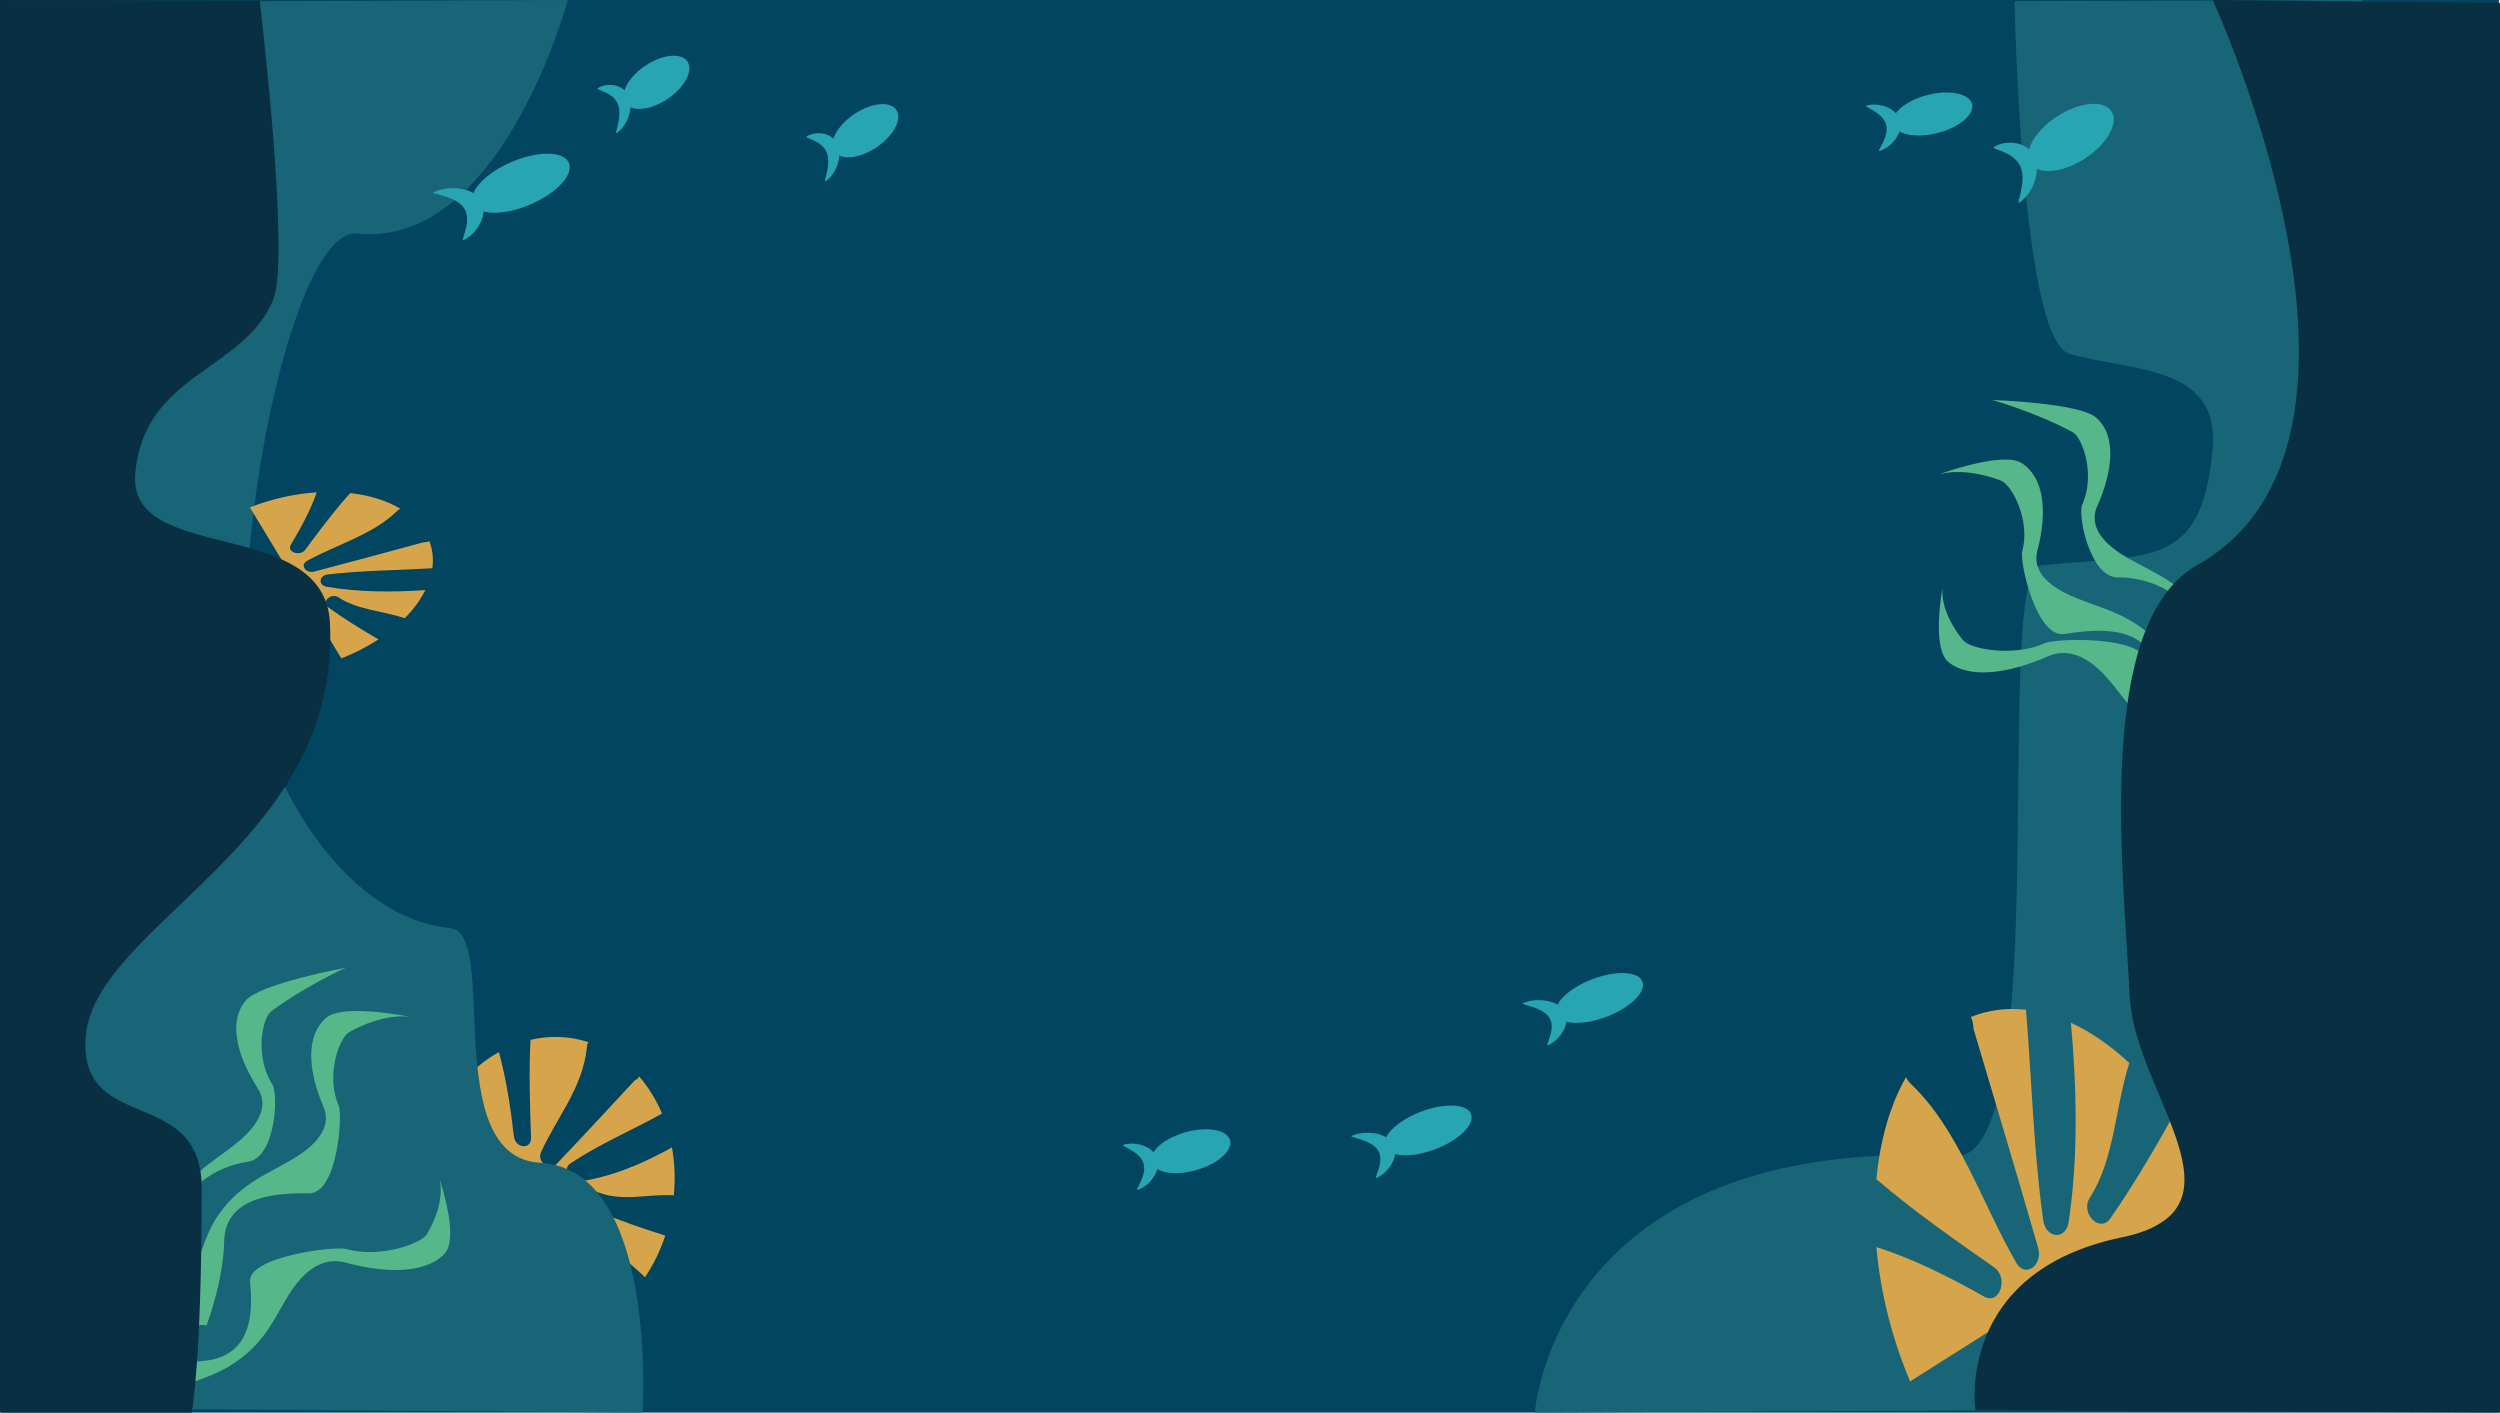 <?xml version="1.0" encoding="utf-8"?>
<!-- Generator: Adobe Illustrator 23.0.3, SVG Export Plug-In . SVG Version: 6.00 Build 0)  -->
<svg version="1.1" id="Шар_1" xmlns="http://www.w3.org/2000/svg" xmlns:xlink="http://www.w3.org/1999/xlink" x="0px" y="0px"
	 viewBox="0 0 453.94 256.49" style="enable-background:new 0 0 453.94 256.49;" xml:space="preserve">
<style type="text/css">
	.st0{fill:#014560;}
	.st1{fill:#D6A44A;}
	.st2{fill:#186578;}
	.st3{fill:#28A5B2;}
	.st4{fill:#56B78B;}
	.st5{fill:#092F42;}
</style>
<rect x="0.2" y="0" class="st0" width="453.54" height="257.08"/>
<path class="st1" d="M103.52,211.29c5.28-3.53,11.14-6.03,16.69-9.08c-1.04-2.48-2.43-4.76-4.16-6.76c-0.1,0.23-0.26,0.42-0.51,0.57
	l-0.33,0.2c-4.76,5.13-9.51,10.26-14.33,15.32c-1.14,1.19-3.4-0.63-2.66-2.28c2.84-6.34,7.65-11.7,8.37-19.29
	c0.03-0.32,0.13-0.56,0.27-0.74c-3.41-1.11-7.02-1.24-10.54-0.42c-0.3,5.86-0.1,11.82,0.1,17.79c0.07,2.19-2.85,1.96-3.11-0.29
	c-0.59-5.12-1.35-10.22-2.72-15.28c-3.46,1.92-6.64,4.83-9.19,8.66l35.73,32.22c1.58-2.37,2.79-4.91,3.67-7.55
	c-4.29-1.36-8.56-2.81-12.79-4.64c-1.96-0.85-1.53-4.04,0.47-3.26c4.77,1.85,9.2,0.25,13.87,0.59c0.28-2.94,0.17-5.89-0.34-8.71
	c-5.26,2.95-10.89,5.34-17,6.23C103.31,214.8,102.14,212.22,103.52,211.29z"/>
<path class="st2" d="M116.67,256.49l-102.29-0.75V0.35L103.1,0c0,0-11.99,45.02-38.25,42.42c-10.87-1.07-21.36,48.7-20.05,75.17
	c1.05,21.38,16.63,48.94,36.96,50.93c8.95,0.87-2.1,41.57,16.35,42.62C119.58,212.38,116.67,256.49,116.67,256.49z"/>
<path class="st2" d="M278.69,256.49l150.17-0.74V0L365.8,0.2c0,0,1.12,61.39,9.92,64.02c10.99,3.28,27.55,1.76,26.03,17.53
	c-2.06,21.34-10.88,18.91-31.21,20.9c-8.95,0.88,2.84,108.24-15.61,107.28C282.14,206.13,278.69,256.49,278.69,256.49z"/>
<path class="st1" d="M59.54,104.3c6.3-0.74,12.64-0.73,18.96-1.12c0.23-1.69,0.07-3.35-0.54-4.93c-0.19,0.11-0.43,0.18-0.72,0.2
	l-0.39,0.03c-6.58,1.78-13.17,3.57-19.77,5.3c-1.56,0.41-2.71-1.2-1.29-1.97c5.45-2.96,12.19-4.86,16.35-9.07
	c0.18-0.18,0.38-0.29,0.58-0.36c-2.5-1.49-5.63-2.45-9.12-2.85c-2.99,3.3-5.58,6.8-8.17,10.29c-0.95,1.28-3.43,0.43-2.61-0.93
	c1.86-3.1,3.56-6.23,4.69-9.49c-3.95,0.25-8.1,1.15-12.14,2.73l16.61,27.42c2.49-0.98,4.75-2.15,6.75-3.45
	c-3.16-1.84-6.26-3.74-9.15-5.84c-1.34-0.97,0.53-2.71,1.93-1.77c3.35,2.25,8.02,2.42,11.98,3.77c1.61-1.63,2.88-3.35,3.74-5.11
	c-6.02,0.4-12.1,0.39-17.91-0.61C57.73,106.27,57.89,104.49,59.54,104.3z"/>
<path class="st1" d="M371.01,221.61c-1.79-12.7-2.07-25.51-3.15-38.27c-3.45-0.38-6.84,0.03-10.03,1.33
	c0.23,0.38,0.39,0.86,0.45,1.44l0.08,0.78c3.94,13.22,7.9,26.43,11.72,39.7c0.9,3.14-2.34,5.54-3.97,2.71
	c-6.28-10.87-10.48-24.39-19.25-32.59c-0.37-0.35-0.61-0.74-0.76-1.16c-2.92,5.12-4.74,11.5-5.39,18.57
	c6.88,5.87,14.13,10.93,21.38,16c2.66,1.85,1.03,6.9-1.79,5.32c-6.41-3.6-12.88-6.88-19.59-9c0.7,7.97,2.71,16.32,6.12,24.39
	l55.2-34.92c-2.11-4.99-4.6-9.49-7.35-13.46c-3.62,6.47-7.35,12.84-11.49,18.78c-1.92,2.76-5.55-0.93-3.7-3.81
	c4.44-6.89,4.57-16.32,7.14-24.4c-3.4-3.18-6.98-5.65-10.6-7.31c1.09,12.14,1.35,24.43-0.42,36.23
	C375.13,225.17,371.48,224.93,371.01,221.61z"/>
<g>
	<path class="st3" d="M203.97,207.87c2.14-0.68,5.45,0.24,6.16,2.5s-1.43,5.01-3.57,5.69c-0.64,0.2,1.79-2.58,1.07-4.84
		C206.91,208.95,203.33,208.07,203.97,207.87z"/>
	
		<ellipse transform="matrix(0.963 -0.271 0.271 0.963 -48.55 66.447)" class="st3" cx="216.15" cy="208.89" rx="7.4" ry="3.57"/>
</g>
<g>
	<path class="st3" d="M245.43,206.24c2.31-1.03,6.24-0.68,7.5,1.43c1.25,2.11-0.65,5.18-2.96,6.21c-0.69,0.31,1.53-2.84,0.28-4.95
		C248.99,206.81,244.75,206.55,245.43,206.24z"/>
	
		<ellipse transform="matrix(0.934 -0.356 0.356 0.934 -56.101 105.985)" class="st3" cx="259.49" cy="205.2" rx="8.35" ry="3.65"/>
</g>
<g>
	<path class="st3" d="M338.9,19.17c2.16-0.62,5.44,0.38,6.09,2.66c0.65,2.28-1.56,4.97-3.72,5.59c-0.64,0.18,1.85-2.53,1.2-4.81
		S338.26,19.35,338.9,19.17z"/>
	
		<ellipse transform="matrix(0.969 -0.245 0.245 0.969 5.708 86.822)" class="st3" cx="351.05" cy="20.52" rx="7.4" ry="3.57"/>
</g>
<g>
	<path class="st3" d="M362.06,26.69c2.26-1.41,6.14-1,7.4,1.79s-0.57,6.92-2.82,8.33c-0.67,0.42,1.46-3.82,0.2-6.61
		C365.57,27.4,361.39,27.11,362.06,26.69z"/>
	
		<ellipse transform="matrix(0.841 -0.542 0.542 0.841 46.329 207.597)" class="st3" cx="375.89" cy="25.08" rx="8.74" ry="4.58"/>
</g>
<g>
	<path class="st3" d="M78.76,34.9c2.57-1.26,7.04-0.98,8.54,1.43c1.5,2.4-0.54,6.01-3.11,7.27c-0.76,0.37,1.62-3.34,0.12-5.74
		S77.99,35.27,78.76,34.9z"/>
	
		<ellipse transform="matrix(0.92 -0.391 0.391 0.92 -5.476 39.662)" class="st3" cx="94.63" cy="33.27" rx="9.46" ry="4.22"/>
</g>
<g>
	<path class="st3" d="M146.46,24.78c1.74-1.1,4.71-0.73,5.66,1.52c0.95,2.25-0.49,5.53-2.23,6.63c-0.52,0.33,1.15-3.04,0.21-5.29
		C149.15,25.4,145.94,25.11,146.46,24.78z"/>
	
		<ellipse transform="matrix(0.83 -0.558 0.558 0.83 13.55 91.737)" class="st3" cx="157.07" cy="23.67" rx="6.78" ry="3.63"/>
</g>
<g>
	<path class="st3" d="M276.54,182.16c2.31-1.03,6.24-0.68,7.5,1.43s-0.65,5.18-2.96,6.21c-0.69,0.31,1.53-2.84,0.28-4.95
		C280.1,182.73,275.86,182.46,276.54,182.16z"/>
	
		<ellipse transform="matrix(0.934 -0.356 0.356 0.934 -45.473 115.493)" class="st3" cx="290.6" cy="181.12" rx="8.35" ry="3.65"/>
</g>
<g>
	<path class="st4" d="M417.3,135.05c0.08,0.87,0.25,1.91,0.79,2.68l-6.35,0.28c0,0-11.22-1.3-15.9-3.21
		c-7.27-2.96-9.57-7.45-12.99-11.43c-4.91-5.71-8.78-5.16-11.05-4.17c-7.34,3.21-14.21,4.02-17.97,1.06
		c-3.09-2.43-1.25-12.85-1.09-13.74c-0.09,0.53-0.58,4.41,3.7,9.73c1.3,1.62,9.16,3.09,14.86,0.54c2.11-0.94,17.91-1.29,18.2,3.24
		c0.26,4.11,0.85,13.65,10.64,12.98c5.79-0.39,12.05,0.41,17.23,1.42C417.31,134.61,417.28,134.82,417.3,135.05z"/>
	<path class="st4" d="M403.33,135.55c-0.37-1.24,0.87-2.01,1.97-1.91l-0.27-7.8c0,0-2.35-9.87-4.85-13.87
		c-3.88-6.22-9.09-7.91-13.81-10.63c-6.78-3.91-6.47-7.39-5.54-9.48c3-6.78,3.36-12.95-0.24-16.05c-3.1-2.67-18.84-3.18-18.84-3.18
		s7.77,2.17,14.56,5.82c1.91,1.03,4.18,7.9,1.78,13.16c-0.89,1.95,1.43,13.33,6.51,13.23c4.62-0.09,13.88,2.36,13.92,11.11
		c0.03,7.62,3.04,15.96,5.11,20.8C403.54,136.35,403.45,135.95,403.33,135.55z"/>
	<path class="st4" d="M397.48,135.9c0.97-0.13,2.15-0.21,3.11,0.08l-1.12-5.58c0,0-3.94-9.45-7.07-13.09
		c-4.86-5.65-10.29-6.64-15.41-8.72c-7.35-2.98-7.61-6.47-7.04-8.66c1.86-7.1,1.2-13.25-2.87-15.85
		c-3.35-2.14-14.32,1.79-15.27,2.14c0.56-0.2,4.69-1.5,11.47,1.03c2.06,0.77,5.43,7.27,3.92,12.79c-0.56,2.05,2.61,15.85,7.62,15.08
		c4.55-0.69,15.11-2.32,16.58,6.33c0.87,5.11,3.15,10.38,5.42,14.65C397,136,397.22,135.93,397.48,135.9z"/>
</g>
<path class="st4" d="M20.12,251.69c0.05,0.88,0.04,1.93-0.38,2.77l6.33-0.67c0,0,10.9-2.95,15.25-5.53c6.75-4,8.36-8.78,11.15-13.23
	c4.01-6.38,7.92-6.4,10.31-5.76c7.74,2.08,14.65,1.87,17.93-1.62c2.69-2.86-0.67-12.89-0.96-13.75c0.17,0.51,1.23,4.27-2.21,10.17
	c-1.05,1.79-8.6,4.41-14.62,2.74c-2.23-0.62-17.9,1.38-17.52,5.9c0.35,4.1,1.18,13.62-8.6,14.42c-5.78,0.47-11.86,2.19-16.83,3.96
	C20.04,251.26,20.1,251.46,20.12,251.69z"/>
<path class="st4" d="M31.01,244.12c0.19-1.28-1.16-1.86-2.23-1.59l-0.89-7.76c0,0,0.86-10.1,2.74-14.44
	c2.92-6.73,7.81-9.17,12.08-12.56c6.12-4.87,5.3-8.27,4.07-10.2c-3.98-6.26-5.25-12.3-2.14-15.91c2.67-3.1,18.16-5.94,18.16-5.94
	s-7.37,3.3-13.54,7.91c-1.74,1.3-2.96,8.43,0.19,13.28c1.17,1.8,0.57,13.4-4.48,14.05c-4.58,0.59-13.38,4.39-12.11,13.05
	c1.1,7.54-0.64,16.24-1.97,21.33C30.91,244.94,30.95,244.53,31.01,244.12z"/>
<path class="st4" d="M36.84,240.59c-0.98,0.02-2.16,0.11-3.06,0.54l0.28-5.69c0,0,2.5-9.93,5.05-14c3.97-6.31,9.19-8.09,13.94-10.91
	c6.82-4.04,6.56-7.53,5.67-9.61c-2.89-6.74-3.16-12.92,0.49-16.1c2.99-2.61,14.43-0.35,15.42-0.15c-0.59-0.12-4.86-0.78-11.19,2.72
	c-1.92,1.06-4.29,7.99-1.98,13.23c0.86,1.94-0.23,16.06-5.3,16.05c-4.6-0.01-15.29-0.06-15.46,8.72c-0.1,5.19-1.58,10.73-3.19,15.29
	C37.33,240.62,37.1,240.58,36.84,240.59z"/>
<g>
	<path class="st3" d="M108.54,16.01c1.74-1.1,4.71-0.73,5.66,1.52c0.95,2.25-0.49,5.53-2.23,6.63c-0.52,0.33,1.15-3.04,0.21-5.29
		C111.23,16.62,108.02,16.34,108.54,16.01z"/>
	
		<ellipse transform="matrix(0.83 -0.558 0.558 0.83 11.985 69.069)" class="st3" cx="119.15" cy="14.9" rx="6.78" ry="3.63"/>
</g>
<path class="st5" d="M358.68,256.06l95.26,0.43V0.52L401.78,0c0,0,36.98,80.16-2.78,102.58c-18.61,10.49-13.53,54.51-12.29,78.43
	c0.9,17.5,22.78,38.65-1.41,43.66C354.93,230.95,358.68,256.06,358.68,256.06z"/>
<path class="st5" d="M34.82,256.49L0,258.88V0l47.16,0.13c0,0,5.57,46.46,2.48,54.2c-5.21,13.05-23.5,13.38-25.08,31.66
	c-1.44,16.62,34.34,7.59,35.35,27.09c2.1,40.69-43.8,54.94-44.4,75.99c-0.48,16.85,21.12,8.07,21.12,26.72
	C36.62,247.19,34.82,256.49,34.82,256.49z"/>
</svg>
